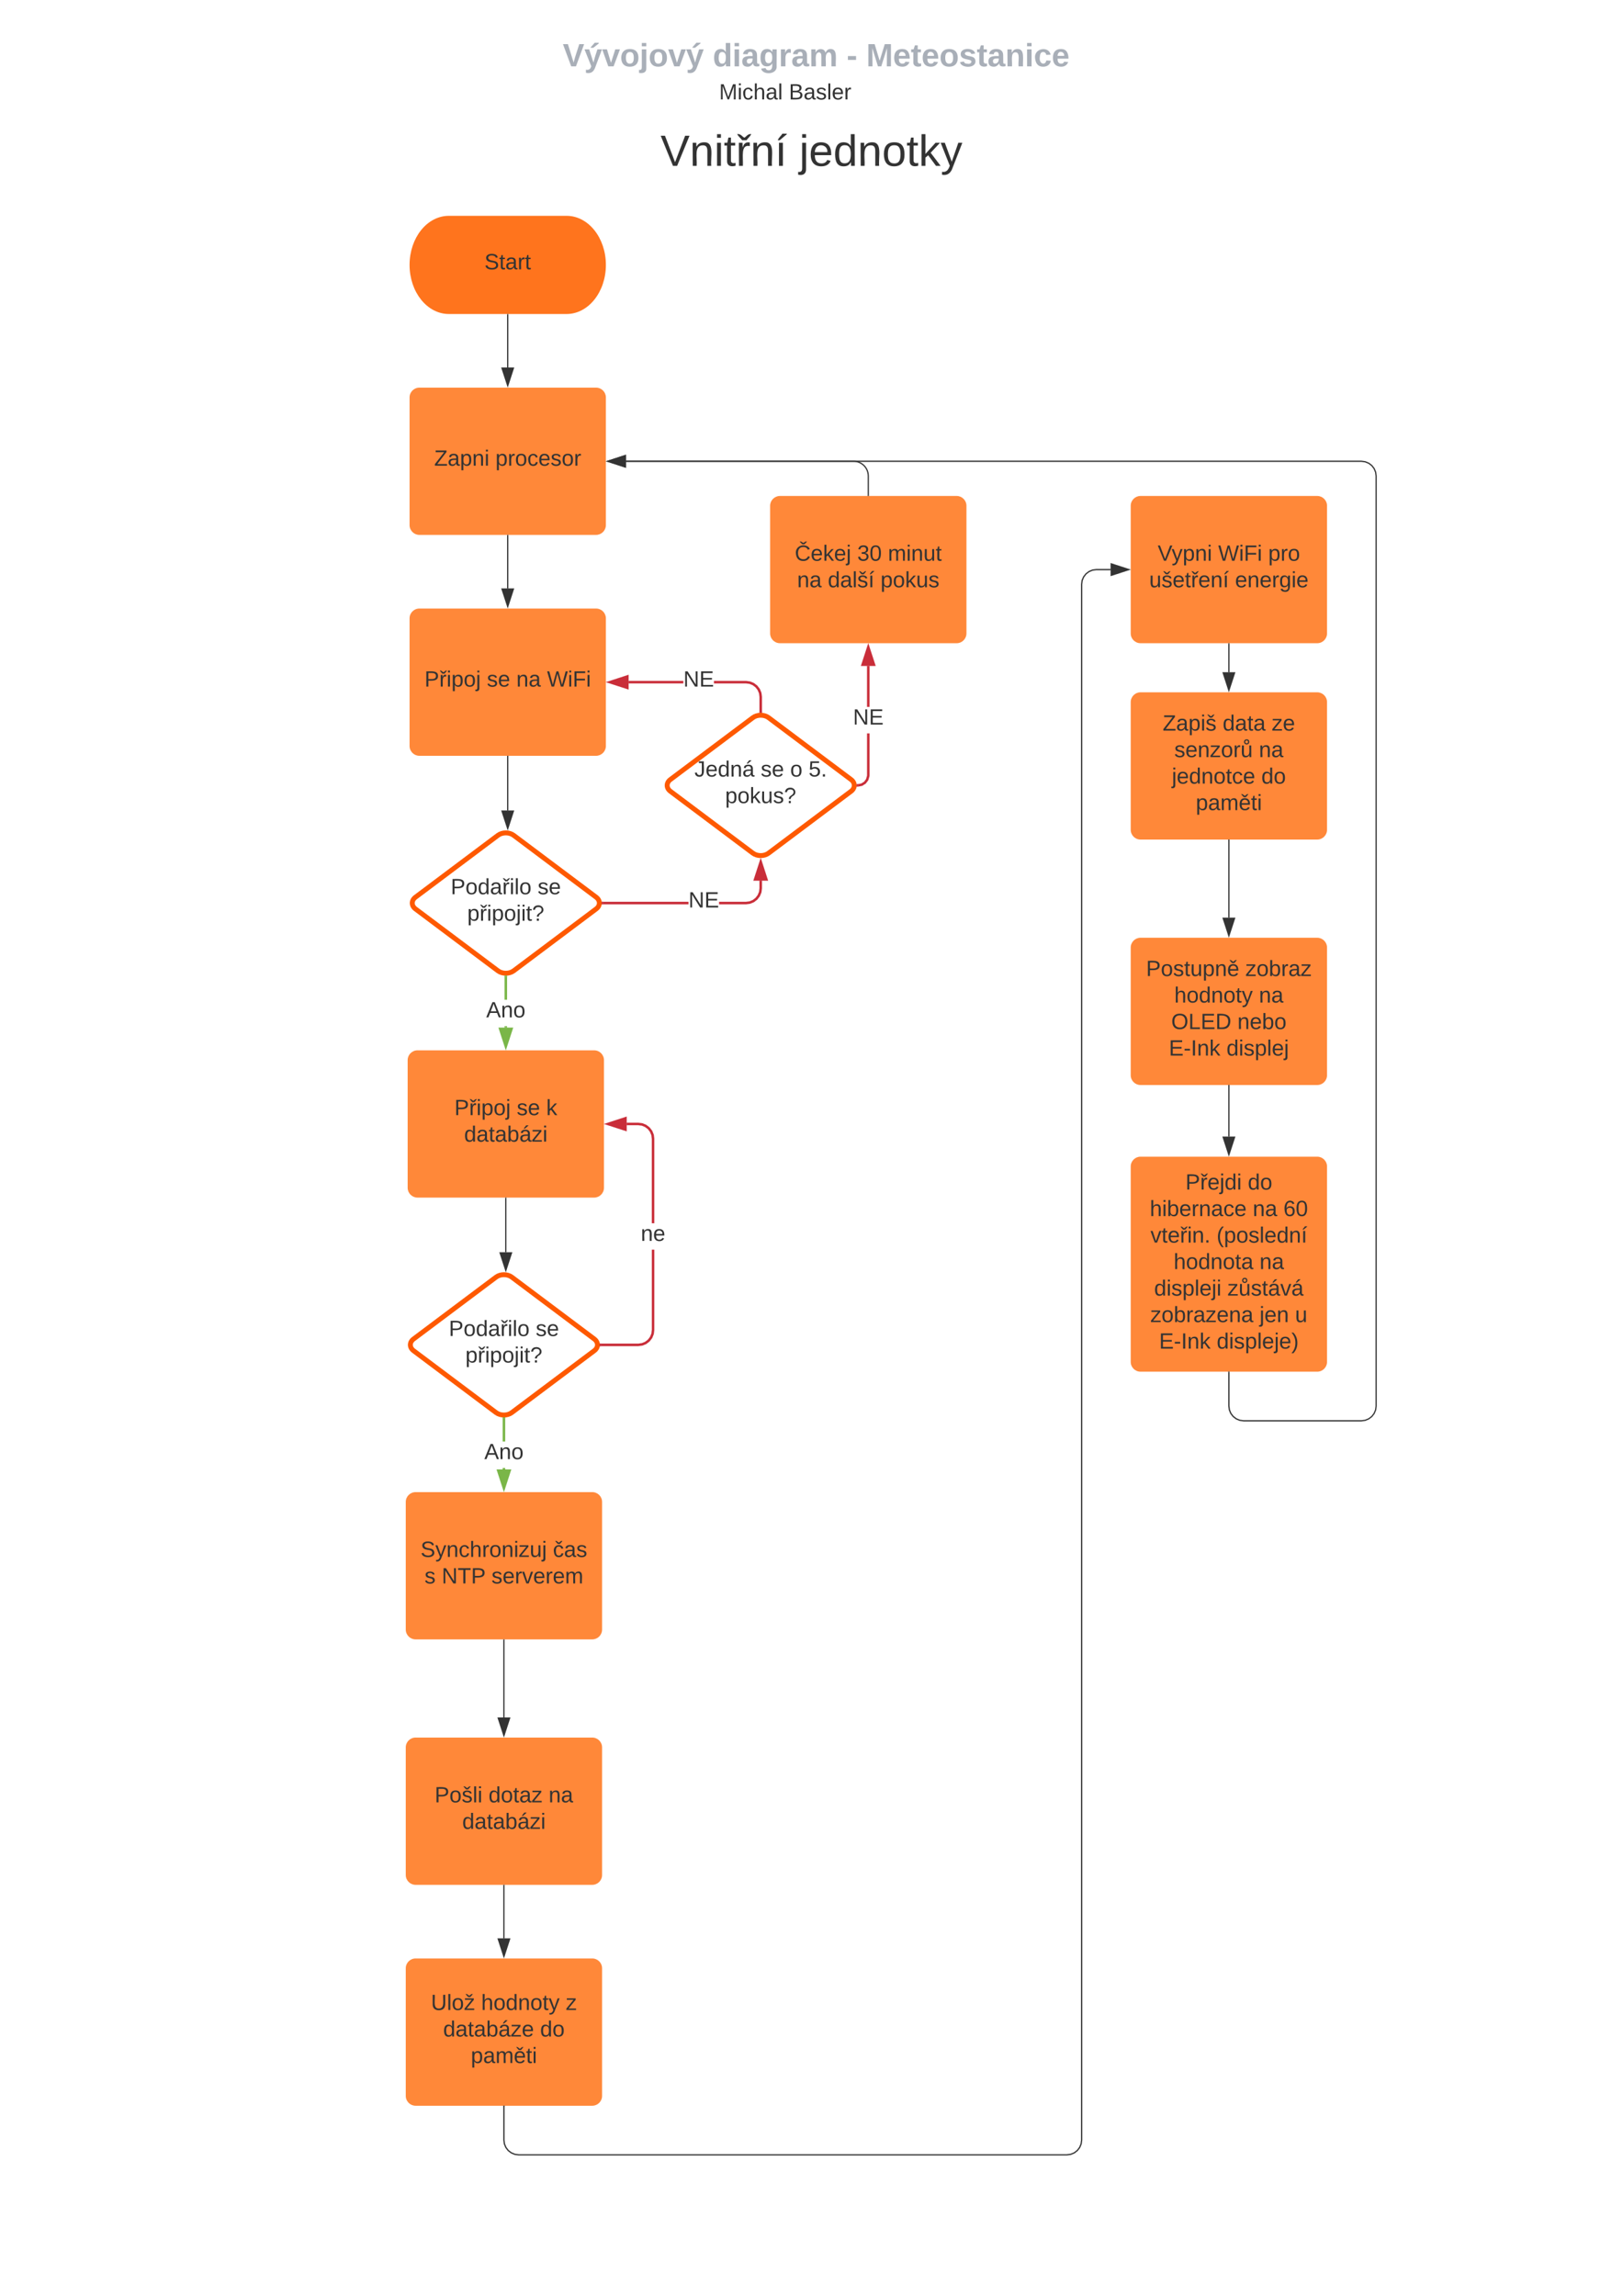 <svg xmlns="http://www.w3.org/2000/svg" xmlns:xlink="http://www.w3.org/1999/xlink" xmlns:lucid="lucid" width="1322.76" height="1871.08"><g transform="translate(0 0)" lucid:page-tab-id="0_0"><path d="M0 0h1322.76v1871.08H0z" fill="#fff"/><path d="M221.88 28c0-4.42 3.58-8 8-8h863c4.43 0 8 3.58 8 8v38.87c0 4.42-3.57 8-8 8h-863c-4.42 0-8-3.58-8-8z" stroke="#000" stroke-opacity="0" stroke-width="2" fill="#fff" fill-opacity="0"/><use xlink:href="#a" transform="matrix(1,0,0,1,225.876,24) translate(232.81 30.084)"/><use xlink:href="#b" transform="matrix(1,0,0,1,225.876,24) translate(355.035 30.084)"/><use xlink:href="#c" transform="matrix(1,0,0,1,225.876,24) translate(464.148 30.084)"/><use xlink:href="#d" transform="matrix(1,0,0,1,225.876,24) translate(480.1 30.084)"/><path d="M521.38 88c0-4.42 3.58-8 8-8h264c4.42 0 8 3.58 8 8v79.87c0 4.4-3.58 8-8 8h-264c-4.42 0-8-3.6-8-8z" stroke="#000" stroke-opacity="0" fill="#fff" fill-opacity="0"/><use xlink:href="#e" transform="matrix(1,0,0,1,526.382,85) translate(11.915 50.156)"/><use xlink:href="#f" transform="matrix(1,0,0,1,526.382,85) translate(125.012 50.156)"/><path d="M461.8 175.87c17.66 0 32 17.9 32 40s-14.34 40-32 40h-96c-17.7 0-32-17.9-32-40s14.3-40 32-40z" stroke="#000" stroke-opacity="0" fill="#ff741d"/><use xlink:href="#g" transform="matrix(1,0,0,1,338.786,180.867) translate(56.025 38.6)"/><path d="M405.84 680.67c3.54-2.65 9.27-2.65 12.8 0l67.2 50.4c3.54 2.65 3.54 6.95 0 9.6l-67.2 50.4c-3.53 2.65-9.26 2.65-12.8 0l-67.2-50.4c-3.53-2.65-3.53-6.95 0-9.6z" stroke="#fe5900" stroke-width="4" fill="#fff"/><use xlink:href="#h" transform="matrix(1,0,0,1,337.245,680.867) translate(30.075 47.8)"/><use xlink:href="#i" transform="matrix(1,0,0,1,337.245,680.867) translate(100.925 47.8)"/><use xlink:href="#j" transform="matrix(1,0,0,1,337.245,680.867) translate(43.6 69.4)"/><path d="M333.8 323.87c0-4.42 3.57-8 8-8h144c4.4 0 8 3.58 8 8v104c0 4.4-3.6 8-8 8h-144c-4.43 0-8-3.6-8-8z" stroke="#000" stroke-opacity="0" stroke-width="2" fill="#ff8839"/><use xlink:href="#k" transform="matrix(1,0,0,1,345.786,327.867) translate(8.1 51.6)"/><use xlink:href="#l" transform="matrix(1,0,0,1,345.786,327.867) translate(58 51.6)"/><path d="M413.8 256.37v43.1" stroke="#333" fill="none"/><path d="M414.3 256.38h-1v-.5h1z" stroke="#333" stroke-width=".05" fill="#333"/><path d="M413.8 314.25l-4.65-14.27h9.27z" stroke="#333" fill="#333"/><path d="M333.8 503.87c0-4.42 3.57-8 8-8h144c4.4 0 8 3.58 8 8v104c0 4.4-3.6 8-8 8h-144c-4.43 0-8-3.6-8-8z" stroke="#000" stroke-opacity="0" stroke-width="2" fill="#ff8839"/><use xlink:href="#m" transform="matrix(1,0,0,1,345.786,507.867) translate(0.175 51.6)"/><use xlink:href="#n" transform="matrix(1,0,0,1,345.786,507.867) translate(51.025 51.6)"/><use xlink:href="#o" transform="matrix(1,0,0,1,345.786,507.867) translate(75.025 51.6)"/><use xlink:href="#p" transform="matrix(1,0,0,1,345.786,507.867) translate(100.025 51.6)"/><path d="M413.8 436.37v43.1" stroke="#333" fill="none"/><path d="M414.3 436.38h-1v-.5h1z" stroke="#333" stroke-width=".05" fill="#333"/><path d="M413.8 494.25l-4.65-14.27h9.27z" stroke="#333" fill="#333"/><path d="M413.8 616.37v44.04" stroke="#333" fill="none"/><path d="M414.3 616.38h-1v-.5h1z" stroke="#333" stroke-width=".05" fill="#333"/><path d="M413.8 675.18l-4.65-14.27h9.27z" stroke="#333" fill="#333"/><path d="M561.1 736.87h-69.7v-2h69.7zm59.9-12.94l-.43 3.3-1.3 3.13-2.07 2.7-2.7 2.08-3.13 1.3-3.3.43h-22v-2h21.86l2.92-.4 2.64-1.08 2.27-1.76 1.76-2.3 1.1-2.62.37-2.92v-6.2h2z" stroke="#c92d39" stroke-width=".05" fill="#c92d39"/><path d="M491.4 736.87h-1.06l.1-2h.97z" fill="#c92d39"/><path d="M491.44 736.9h-1.12l.1-2.06h1.02zm-1-2l-.07 1.94h1.02v-1.95z" stroke="#c92d39" stroke-width=".05" fill="#c92d39"/><path d="M624.64 716.6h-9.28L620 702.3z" fill="#c92d39"/><path d="M626 717.6h-12l6-18.5zm-9.26-2h6.52L620 705.55z" stroke="#c92d39" stroke-width=".05" fill="#c92d39"/><use xlink:href="#q" transform="matrix(1,0,0,1,561.109,725.067) translate(0.005 14.4)"/><path d="M611.37 555.3l3.13 1.3 2.7 2.07 2.07 2.7 1.3 3.12.43 3.3v12.1h-2v-11.97l-.38-2.92-1.1-2.62-1.75-2.3-2.28-1.74-2.65-1.1-2.92-.37H581.9v-2h26.17zm-99.08 1.57v-2h44.64v2z" stroke="#c92d39" stroke-width=".05" fill="#c92d39"/><path d="M621 580.92l-2-.02v-1h2z" fill="#c92d39"/><path d="M621.02 580.95l-2.04-.02v-1.07H621zm-2-1.04v.98l1.96.02v-1z" stroke="#c92d39" stroke-width=".05" fill="#c92d39"/><path d="M511.3 560.5L497 555.87l14.27-4.64z" fill="#c92d39"/><path d="M512.3 561.88l-18.5-6 18.5-6.03zm-12.04-6l10.03 3.25v-6.52z" stroke="#c92d39" stroke-width=".05" fill="#c92d39"/><use xlink:href="#r" transform="matrix(1,0,0,1,556.942,545.067) translate(0.005 14.4)"/><path d="M332.24 863.87c0-4.42 3.6-8 8-8h144c4.42 0 8 3.58 8 8v104c0 4.4-3.58 8-8 8h-144c-4.4 0-8-3.6-8-8z" stroke="#000" stroke-opacity="0" stroke-width="2" fill="#ff8839"/><use xlink:href="#m" transform="matrix(1,0,0,1,344.245,867.867) translate(26.075 40.8)"/><use xlink:href="#n" transform="matrix(1,0,0,1,344.245,867.867) translate(76.925 40.8)"/><use xlink:href="#s" transform="matrix(1,0,0,1,344.245,867.867) translate(100.925 40.8)"/><use xlink:href="#t" transform="matrix(1,0,0,1,344.245,867.867) translate(34.025 62.4)"/><path d="M413.24 837.36h-2v-1.15h2zm0-22.75h-2v-18.65h2z" stroke="#7ab648" stroke-width=".05" fill="#7ab648"/><path d="M413.24 794.96v1.02h-2v-1.04z" fill="#7ab648"/><path d="M413.27 794.94V796h-2.05v-1.08zm-2 1h1.95V795l-1.95-.03z" stroke="#7ab648" stroke-width=".05" fill="#7ab648"/><path d="M412.24 852.63l-4.63-14.27h9.28z" fill="#7ab648"/><path d="M412.24 855.87l-6-18.5h12.02zm-3.25-16.5l3.24 10.02 3.26-10.04z" stroke="#7ab648" stroke-width=".05" fill="#7ab648"/><use xlink:href="#u" transform="matrix(1,0,0,1,396.245,814.61) translate(0.005 14.4)"/><path d="M404.3 1040.67c3.54-2.65 9.27-2.65 12.8 0l67.2 50.4c3.54 2.65 3.54 6.95 0 9.6l-67.2 50.4c-3.53 2.65-9.26 2.65-12.8 0l-67.2-50.4c-3.53-2.65-3.53-6.95 0-9.6z" stroke="#fe5900" stroke-width="4" fill="#fff"/><use xlink:href="#h" transform="matrix(1,0,0,1,335.703,1040.867) translate(30.075 47.8)"/><use xlink:href="#i" transform="matrix(1,0,0,1,335.703,1040.867) translate(100.925 47.8)"/><use xlink:href="#j" transform="matrix(1,0,0,1,335.703,1040.867) translate(43.6 69.4)"/><path d="M411.7 1197.36h-2v-1.15h2zm0-22.75h-2v-18.65h2z" stroke="#7ab648" stroke-width=".05" fill="#7ab648"/><path d="M411.7 1154.96v1.02h-2v-1.04z" fill="#7ab648"/><path d="M411.73 1154.94v1.06h-2.05v-1.08zm-2 1h1.95v-.95l-1.95-.03z" stroke="#7ab648" stroke-width=".05" fill="#7ab648"/><path d="M410.7 1212.63l-4.63-14.27h9.27z" fill="#7ab648"/><path d="M410.7 1215.87l-6-18.5h12zm-3.26-16.5l3.26 10.02 3.26-10.04z" stroke="#7ab648" stroke-width=".05" fill="#7ab648"/><use xlink:href="#u" transform="matrix(1,0,0,1,394.703,1174.61) translate(0.005 14.4)"/><path d="M412.24 976.37v44.04" stroke="#333" fill="none"/><path d="M412.74 976.38h-1v-.5h1z" stroke="#333" stroke-width=".05" fill="#333"/><path d="M412.24 1035.18l-4.63-14.27h9.28z" stroke="#333" fill="#333"/><path d="M533.24 1083.93l-.43 3.3-1.28 3.13-2.08 2.7-2.7 2.08-3.12 1.3-3.3.43h-30.47v-2h30.33l2.92-.4 2.63-1.08 2.3-1.76 1.74-2.3 1.1-2.62.37-2.92v-65.43h2zm-9.62-168.63l3.12 1.3 2.7 2.07 2.08 2.7 1.3 3.12.42 3.3v68.97h-2v-68.84l-.38-2.92-1.1-2.62-1.74-2.3-2.3-1.74-2.62-1.1-2.92-.37h-9.43v-2h9.56z" stroke="#c92d39" stroke-width=".05" fill="#c92d39"/><path d="M489.87 1096.87h-1.07l.1-2h.97z" fill="#c92d39"/><path d="M489.9 1096.9h-1.12l.08-2.06h1.04zm-1-2l-.07 1.94h1.02v-1.95z" stroke="#c92d39" stroke-width=".05" fill="#c92d39"/><path d="M509.75 920.5l-14.27-4.63 14.27-4.64z" fill="#c92d39"/><path d="M510.75 921.88l-18.5-6 18.5-6.03zm-12.03-6l10.03 3.25v-6.52z" stroke="#c92d39" stroke-width=".05" fill="#c92d39"/><use xlink:href="#v" transform="matrix(1,0,0,1,522.245,996.766) translate(0.005 14.4)"/><path d="M330.7 1223.87c0-4.42 3.58-8 8-8h144c4.42 0 8 3.58 8 8v104c0 4.4-3.58 8-8 8h-144c-4.42 0-8-3.6-8-8z" stroke="#000" stroke-opacity="0" stroke-width="2" fill="#ff8839"/><use xlink:href="#w" transform="matrix(1,0,0,1,342.703,1227.867) translate(0.075 40.8)"/><use xlink:href="#x" transform="matrix(1,0,0,1,342.703,1227.867) translate(107.925 40.8)"/><use xlink:href="#y" transform="matrix(1,0,0,1,342.703,1227.867) translate(3.3 62.4)"/><use xlink:href="#z" transform="matrix(1,0,0,1,342.703,1227.867) translate(17.3 62.4)"/><use xlink:href="#A" transform="matrix(1,0,0,1,342.703,1227.867) translate(57.85 62.4)"/><path d="M330.7 1423.87c0-4.42 3.58-8 8-8h144c4.42 0 8 3.58 8 8v104c0 4.4-3.58 8-8 8h-144c-4.42 0-8-3.6-8-8z" stroke="#000" stroke-opacity="0" stroke-width="2" fill="#ff8839"/><use xlink:href="#B" transform="matrix(1,0,0,1,342.703,1427.867) translate(11.55 40.8)"/><use xlink:href="#C" transform="matrix(1,0,0,1,342.703,1427.867) translate(55.45 40.8)"/><use xlink:href="#D" transform="matrix(1,0,0,1,342.703,1427.867) translate(104.45 40.8)"/><use xlink:href="#t" transform="matrix(1,0,0,1,342.703,1427.867) translate(34.025 62.4)"/><path d="M410.7 1336.37v63.1" stroke="#333" fill="none"/><path d="M411.2 1336.38h-1v-.5h1z" stroke="#333" stroke-width=".05" fill="#333"/><path d="M410.7 1414.25l-4.63-14.27h9.27z" stroke="#333" fill="#333"/><path d="M330.7 1603.87c0-4.42 3.58-8 8-8h144c4.42 0 8 3.58 8 8v104c0 4.4-3.58 8-8 8h-144c-4.42 0-8-3.6-8-8z" stroke="#000" stroke-opacity="0" stroke-width="2" fill="#ff8839"/><use xlink:href="#E" transform="matrix(1,0,0,1,342.703,1607.867) translate(8.55 30)"/><use xlink:href="#F" transform="matrix(1,0,0,1,342.703,1607.867) translate(49.45 30)"/><use xlink:href="#G" transform="matrix(1,0,0,1,342.703,1607.867) translate(118.45 30)"/><use xlink:href="#H" transform="matrix(1,0,0,1,342.703,1607.867) translate(18.5 51.6)"/><use xlink:href="#I" transform="matrix(1,0,0,1,342.703,1607.867) translate(97.5 51.6)"/><use xlink:href="#J" transform="matrix(1,0,0,1,342.703,1607.867) translate(41.05 73.2)"/><path d="M410.7 1536.37v43.1" stroke="#333" fill="none"/><path d="M411.2 1536.38h-1v-.5h1z" stroke="#333" stroke-width=".05" fill="#333"/><path d="M410.7 1594.25l-4.63-14.27h9.27z" stroke="#333" fill="#333"/><path d="M921.54 412.13c0-4.4 3.58-8 8-8h144c4.42 0 8 3.6 8 8v104c0 4.42-3.58 8-8 8h-144c-4.42 0-8-3.58-8-8z" stroke="#000" stroke-opacity="0" stroke-width="2" fill="#ff8839"/><use xlink:href="#K" transform="matrix(1,0,0,1,933.542,416.133) translate(9.975 40.8)"/><use xlink:href="#L" transform="matrix(1,0,0,1,933.542,416.133) translate(59.275 40.8)"/><use xlink:href="#M" transform="matrix(1,0,0,1,933.542,416.133) translate(100.075 40.8)"/><use xlink:href="#N" transform="matrix(1,0,0,1,933.542,416.133) translate(3.075 62.4)"/><use xlink:href="#O" transform="matrix(1,0,0,1,933.542,416.133) translate(73.025 62.4)"/><path d="M905.16 464.63h-11.6l-3 .4-2.76 1.14-2.4 1.83-1.82 2.4-1.14 2.75-.4 3.02V1743.9l-.42 3.2-1.24 3-2 2.6-2.6 2-3 1.25-3.2.42h-446.9l-3.22-.42-3-1.25-2.6-2-2-2.6-1.24-3-.42-3.2v-27.53h1v27.46l.4 3.02 1.14 2.76 1.83 2.4 2.4 1.83 2.75 1.14 3.02.4H869.5l3.03-.4 2.75-1.14 2.4-1.83 1.82-2.4 1.15-2.75.4-3.02V476.1l.4-3.2 1.26-3 2-2.6 2.6-2 3-1.25 3.2-.42h11.66z" stroke="#333" stroke-width=".05" fill="#333"/><path d="M411.2 1716.38h-1v-.5h1z" fill="#333"/><path d="M411.23 1716.4h-1.05v-.56h1.05zm-1-.5v.45h.95v-.46z" stroke="#333" stroke-width=".05" fill="#333"/><path d="M919.92 464.13l-14.26 4.64v-9.27z" fill="#333"/><path d="M921.54 464.13l-16.38 5.33V458.8zm-15.38 3.95l12.15-3.95-12.14-3.94z" stroke="#333" stroke-width=".05" fill="#333"/><path d="M921.54 772.13c0-4.4 3.58-8 8-8h144c4.42 0 8 3.6 8 8v104c0 4.42-3.58 8-8 8h-144c-4.42 0-8-3.58-8-8z" stroke="#000" stroke-opacity="0" stroke-width="2" fill="#ff8839"/><use xlink:href="#P" transform="matrix(1,0,0,1,933.542,776.133) translate(0.525 19.2)"/><use xlink:href="#Q" transform="matrix(1,0,0,1,933.542,776.133) translate(81.525 19.2)"/><use xlink:href="#R" transform="matrix(1,0,0,1,933.542,776.133) translate(23.5 40.8)"/><use xlink:href="#S" transform="matrix(1,0,0,1,933.542,776.133) translate(92.5 40.8)"/><use xlink:href="#T" transform="matrix(1,0,0,1,933.542,776.133) translate(21.025 62.4)"/><use xlink:href="#U" transform="matrix(1,0,0,1,933.542,776.133) translate(74.975 62.4)"/><use xlink:href="#V" transform="matrix(1,0,0,1,933.542,776.133) translate(19.1 84)"/><use xlink:href="#W" transform="matrix(1,0,0,1,933.542,776.133) translate(66.05 84)"/><path d="M921.54 950.53c0-4.4 3.58-8 8-8h144c4.42 0 8 3.6 8 8v159.2c0 4.42-3.58 8-8 8h-144c-4.42 0-8-3.58-8-8z" stroke="#000" stroke-opacity="0" stroke-width="2" fill="#ff8839"/><g><use xlink:href="#X" transform="matrix(1,0,0,1,933.542,954.533) translate(32.575 14.8)"/><use xlink:href="#Y" transform="matrix(1,0,0,1,933.542,954.533) translate(83.425 14.8)"/><use xlink:href="#Z" transform="matrix(1,0,0,1,933.542,954.533) translate(3.55 36.4)"/><use xlink:href="#aa" transform="matrix(1,0,0,1,933.542,954.533) translate(87.45 36.4)"/><use xlink:href="#ab" transform="matrix(1,0,0,1,933.542,954.533) translate(112.45 36.4)"/><use xlink:href="#ac" transform="matrix(1,0,0,1,933.542,954.533) translate(4.1 58)"/><use xlink:href="#ad" transform="matrix(1,0,0,1,933.542,954.533) translate(58 58)"/><use xlink:href="#ae" transform="matrix(1,0,0,1,933.542,954.533) translate(23 79.6)"/><use xlink:href="#S" transform="matrix(1,0,0,1,933.542,954.533) translate(93 79.6)"/><use xlink:href="#af" transform="matrix(1,0,0,1,933.542,954.533) translate(7.1 101.2)"/><use xlink:href="#ag" transform="matrix(1,0,0,1,933.542,954.533) translate(66.9 101.2)"/><use xlink:href="#ah" transform="matrix(1,0,0,1,933.542,954.533) translate(4.05 122.8)"/><use xlink:href="#ai" transform="matrix(1,0,0,1,933.542,954.533) translate(93 122.8)"/><use xlink:href="#aj" transform="matrix(1,0,0,1,933.542,954.533) translate(121.95 122.8)"/><use xlink:href="#V" transform="matrix(1,0,0,1,933.542,954.533) translate(11.125 144.4)"/><use xlink:href="#ak" transform="matrix(1,0,0,1,933.542,954.533) translate(58.075 144.4)"/></g><path d="M1001.54 884.63v41.52" stroke="#333" fill="none"/><path d="M1002.04 884.65h-1v-.52h1z" stroke="#333" stroke-width=".05" fill="#333"/><path d="M1001.54 940.92l-4.63-14.27h9.28z" stroke="#333" fill="#333"/><path d="M1112.8 375.8l2.98 1.23 2.6 2 2 2.6 1.24 3 .42 3.2v757.94l-.42 3.2-1.24 3-2 2.6-2.6 2-3 1.24-3.2.43h-96.07l-3.2-.42-3-1.23-2.6-2-2-2.6-1.24-3-.42-3.2v-27.54h1v27.47l.4 3.02 1.14 2.75 1.83 2.4 2.4 1.83 2.76 1.14 3 .4h95.95l3.03-.4 2.75-1.14 2.4-1.84 1.82-2.4 1.15-2.74.4-3.02V387.9l-.4-3.02-1.15-2.75-1.83-2.4-2.4-1.83-2.75-1.14-3-.4H510.16v-1h599.4z" stroke="#333" stroke-width=".05" fill="#333"/><path d="M1002.04 1118.25h-1v-.52h1z" fill="#333"/><path d="M1002.07 1118.27h-1.05v-.56h1.05zm-1-.5v.45h.95v-.46z" stroke="#333" stroke-width=".05" fill="#333"/><path d="M509.67 380.5l-14.27-4.63 14.27-4.64z" fill="#333"/><path d="M510.17 381.2l-16.38-5.33 16.37-5.33zm-13.15-5.33l12.15 3.94v-7.88z" stroke="#333" stroke-width=".05" fill="#333"/><path d="M921.54 572.13c0-4.4 3.58-8 8-8h144c4.42 0 8 3.6 8 8v104c0 4.42-3.58 8-8 8h-144c-4.42 0-8-3.58-8-8z" stroke="#000" stroke-opacity="0" stroke-width="2" fill="#ff8839"/><g><use xlink:href="#al" transform="matrix(1,0,0,1,933.542,576.133) translate(14.05 19.2)"/><use xlink:href="#am" transform="matrix(1,0,0,1,933.542,576.133) translate(62.95 19.2)"/><use xlink:href="#an" transform="matrix(1,0,0,1,933.542,576.133) translate(102.95 19.2)"/><use xlink:href="#ao" transform="matrix(1,0,0,1,933.542,576.133) translate(23.525 40.8)"/><use xlink:href="#D" transform="matrix(1,0,0,1,933.542,576.133) translate(92.475 40.8)"/><use xlink:href="#ap" transform="matrix(1,0,0,1,933.542,576.133) translate(21.525 62.4)"/><use xlink:href="#I" transform="matrix(1,0,0,1,933.542,576.133) translate(94.475 62.4)"/><use xlink:href="#J" transform="matrix(1,0,0,1,933.542,576.133) translate(41.05 84)"/></g><path d="M1001.54 524.63v23.12" stroke="#333" fill="none"/><path d="M1002.04 524.65h-1v-.52h1z" stroke="#333" stroke-width=".05" fill="#333"/><path d="M1001.54 562.52l-4.63-14.27h9.28z" stroke="#333" fill="#333"/><path d="M1001.54 684.63v63.12" stroke="#333" fill="none"/><path d="M1002.04 684.65h-1v-.52h1z" stroke="#333" stroke-width=".05" fill="#333"/><path d="M1001.54 762.52l-4.63-14.27h9.28z" stroke="#333" fill="#333"/><path d="M519.93 55.44c0-4.42 3.58-8 8-8h224c4.42 0 8 3.58 8 8v44c0 4.42-3.58 8-8 8h-224c-4.42 0-8-3.58-8-8z" stroke="#000" stroke-opacity="0" fill="#fff" fill-opacity="0"/><g><use xlink:href="#aq" transform="matrix(1,0,0,1,524.932,52.437) translate(61.125 28.6)"/><use xlink:href="#ar" transform="matrix(1,0,0,1,524.932,52.437) translate(117.975 28.6)"/></g><path d="M613.6 584.8c3.53-2.65 9.27-2.65 12.8 0l67.2 50.4c3.53 2.65 3.53 6.95 0 9.6l-67.2 50.4c-3.53 2.65-9.27 2.65-12.8 0l-67.2-50.4c-3.53-2.65-3.53-6.95 0-9.6z" stroke="#fe5900" stroke-width="4" fill="#fff"/><g><use xlink:href="#as" transform="matrix(1,0,0,1,545,585) translate(21 47.8)"/><use xlink:href="#at" transform="matrix(1,0,0,1,545,585) translate(75 47.8)"/><use xlink:href="#au" transform="matrix(1,0,0,1,545,585) translate(99 47.8)"/><use xlink:href="#av" transform="matrix(1,0,0,1,545,585) translate(114 47.8)"/><use xlink:href="#aw" transform="matrix(1,0,0,1,545,585) translate(46 69.4)"/></g><path d="M627.66 412.13c0-4.4 3.6-8 8-8h144c4.42 0 8 3.6 8 8v104c0 4.42-3.58 8-8 8h-144c-4.4 0-8-3.58-8-8z" stroke="#000" stroke-opacity="0" stroke-width="2" fill="#ff8839"/><g><use xlink:href="#ax" transform="matrix(1,0,0,1,639.664,416.133) translate(8.1 40.8)"/><use xlink:href="#ay" transform="matrix(1,0,0,1,639.664,416.133) translate(59 40.8)"/><use xlink:href="#az" transform="matrix(1,0,0,1,639.664,416.133) translate(84 40.8)"/><use xlink:href="#aa" transform="matrix(1,0,0,1,639.664,416.133) translate(10.025 62.4)"/><use xlink:href="#aA" transform="matrix(1,0,0,1,639.664,416.133) translate(35.025 62.4)"/><use xlink:href="#aB" transform="matrix(1,0,0,1,639.664,416.133) translate(77.975 62.4)"/></g><path d="M708.66 631.5l-.05 1-.96 3.3-2.08 2.73-2.92 1.82-3.3.63-.38-1.96 2.94-.56 2.3-1.43 1.63-2.14.8-2.74.03-.7v-33.83h2zm0-55.47h-2v-33.4h2z" stroke="#c92d39" stroke-width=".05" fill="#c92d39"/><path d="M699.17 641h-1.07l.08-2h1z" fill="#c92d39"/><path d="M699.2 641.02h-1.13l.1-2.04h1.02zm-1-2l-.07 1.96h1V639z" stroke="#c92d39" stroke-width=".05" fill="#c92d39"/><path d="M712.3 541.64h-9.27l4.63-14.27z" fill="#c92d39"/><path d="M713.68 542.64h-12.03l6-18.5zm-9.28-2h6.52l-3.26-10.03z" stroke="#c92d39" stroke-width=".05" fill="#c92d39"/><g><use xlink:href="#r" transform="matrix(1,0,0,1,695.189,576.027) translate(0.005 14.4)"/></g><path d="M707.66 403.63v-15.76c0-6.63-5.37-12-12-12h-185.5" stroke="#333" fill="none"/><path d="M708.16 404.13h-1v-.5h1z" stroke="#333" stroke-width=".05" fill="#333"/><path d="M495.4 375.87l14.27-4.64v9.27z" stroke="#333" fill="#333"/><defs><path fill="#a9afb8" d="M147 0H94L2-248h55l64 206c17-72 42-137 63-206h54" id="aC"/><path fill="#a9afb8" d="M123 10C108 53 80 86 19 72V37c35 8 53-11 59-39L3-190h52l48 148c12-52 28-100 44-148h51zM72-208v-5l45-51h45v8l-60 48H72" id="aD"/><path fill="#a9afb8" d="M128 0H69L1-190h53L99-40l48-150h52" id="aE"/><path fill="#a9afb8" d="M110-194c64 0 96 36 96 99 0 64-35 99-97 99-61 0-95-36-95-99 0-62 34-99 96-99zm-1 164c35 0 45-28 45-65 0-40-10-65-43-65-34 0-45 26-45 65 0 36 10 65 43 65" id="aF"/><path fill="#a9afb8" d="M25-224v-37h50v37H25zM75 22c2 45-34 59-81 51V38c22 5 31-5 31-27v-201h50V22" id="aG"/><g id="a"><use transform="matrix(0.073,0,0,0.073,0,0)" xlink:href="#aC"/><use transform="matrix(0.073,0,0,0.073,17.481,0)" xlink:href="#aD"/><use transform="matrix(0.073,0,0,0.073,32.049,0)" xlink:href="#aE"/><use transform="matrix(0.073,0,0,0.073,46.617,0)" xlink:href="#aF"/><use transform="matrix(0.073,0,0,0.073,62.569,0)" xlink:href="#aG"/><use transform="matrix(0.073,0,0,0.073,69.853,0)" xlink:href="#aF"/><use transform="matrix(0.073,0,0,0.073,85.805,0)" xlink:href="#aE"/><use transform="matrix(0.073,0,0,0.073,100.373,0)" xlink:href="#aD"/></g><path fill="#a9afb8" d="M88-194c31-1 46 15 58 34l-1-101h50l1 261h-48c-2-10 0-23-3-31C134-8 116 4 84 4 32 4 16-41 15-95c0-56 19-97 73-99zm17 164c33 0 40-30 41-66 1-37-9-64-41-64s-38 30-39 65c0 43 13 65 39 65" id="aH"/><path fill="#a9afb8" d="M25-224v-37h50v37H25zM25 0v-190h50V0H25" id="aI"/><path fill="#a9afb8" d="M133-34C117-15 103 5 69 4 32 3 11-16 11-54c-1-60 55-63 116-61 1-26-3-47-28-47-18 1-26 9-28 27l-52-2c7-38 36-58 82-57s74 22 75 68l1 82c-1 14 12 18 25 15v27c-30 8-71 5-69-32zm-48 3c29 0 43-24 42-57-32 0-66-3-65 30 0 17 8 27 23 27" id="aJ"/><path fill="#a9afb8" d="M195-6C206 82 75 100 31 46c-4-6-6-13-8-21l49-6c3 16 16 24 34 25 40 0 42-37 40-79-11 22-30 35-61 35-53 0-70-43-70-97 0-56 18-96 73-97 30 0 46 14 59 34l2-30h47zm-90-29c32 0 41-27 41-63 0-35-9-62-40-62-32 0-39 29-40 63 0 36 9 62 39 62" id="aK"/><path fill="#a9afb8" d="M135-150c-39-12-60 13-60 57V0H25l-1-190h47c2 13-1 29 3 40 6-28 27-53 61-41v41" id="aL"/><path fill="#a9afb8" d="M220-157c-53 9-28 100-34 157h-49v-107c1-27-5-49-29-50C55-147 81-57 75 0H25l-1-190h47c2 12-1 28 3 38 10-53 101-56 108 0 13-22 24-43 59-42 82 1 51 116 57 194h-49v-107c-1-25-5-48-29-50" id="aM"/><g id="b"><use transform="matrix(0.073,0,0,0.073,0,0)" xlink:href="#aH"/><use transform="matrix(0.073,0,0,0.073,15.952,0)" xlink:href="#aI"/><use transform="matrix(0.073,0,0,0.073,23.236,0)" xlink:href="#aJ"/><use transform="matrix(0.073,0,0,0.073,37.804,0)" xlink:href="#aK"/><use transform="matrix(0.073,0,0,0.073,53.756,0)" xlink:href="#aL"/><use transform="matrix(0.073,0,0,0.073,63.953,0)" xlink:href="#aJ"/><use transform="matrix(0.073,0,0,0.073,78.521,0)" xlink:href="#aM"/></g><path fill="#a9afb8" d="M14-72v-43h91v43H14" id="aN"/><use transform="matrix(0.073,0,0,0.073,0,0)" xlink:href="#aN" id="c"/><path fill="#a9afb8" d="M230 0l2-204L168 0h-37L68-204 70 0H24v-248h70l56 185 57-185h69V0h-46" id="aO"/><path fill="#a9afb8" d="M185-48c-13 30-37 53-82 52C43 2 14-33 14-96s30-98 90-98c62 0 83 45 84 108H66c0 31 8 55 39 56 18 0 30-7 34-22zm-45-69c5-46-57-63-70-21-2 6-4 13-4 21h74" id="aP"/><path fill="#a9afb8" d="M115-3C79 11 28 4 28-45v-112H4v-33h27l15-45h31v45h36v33H77v99c-1 23 16 31 38 25v30" id="aQ"/><path fill="#a9afb8" d="M137-138c1-29-70-34-71-4 15 46 118 7 119 86 1 83-164 76-172 9l43-7c4 19 20 25 44 25 33 8 57-30 24-41C81-84 22-81 20-136c-2-80 154-74 161-7" id="aR"/><path fill="#a9afb8" d="M135-194c87-1 58 113 63 194h-50c-7-57 23-157-34-157-59 0-34 97-39 157H25l-1-190h47c2 12-1 28 3 38 12-26 28-41 61-42" id="aS"/><path fill="#a9afb8" d="M190-63c-7 42-38 67-86 67-59 0-84-38-90-98-12-110 154-137 174-36l-49 2c-2-19-15-32-35-32-30 0-35 28-38 64-6 74 65 87 74 30" id="aT"/><g id="d"><use transform="matrix(0.073,0,0,0.073,0,0)" xlink:href="#aO"/><use transform="matrix(0.073,0,0,0.073,21.779,0)" xlink:href="#aP"/><use transform="matrix(0.073,0,0,0.073,36.347,0)" xlink:href="#aQ"/><use transform="matrix(0.073,0,0,0.073,45.015,0)" xlink:href="#aP"/><use transform="matrix(0.073,0,0,0.073,59.583,0)" xlink:href="#aF"/><use transform="matrix(0.073,0,0,0.073,75.535,0)" xlink:href="#aR"/><use transform="matrix(0.073,0,0,0.073,90.102,0)" xlink:href="#aQ"/><use transform="matrix(0.073,0,0,0.073,98.77,0)" xlink:href="#aJ"/><use transform="matrix(0.073,0,0,0.073,113.338,0)" xlink:href="#aS"/><use transform="matrix(0.073,0,0,0.073,129.29,0)" xlink:href="#aI"/><use transform="matrix(0.073,0,0,0.073,136.574,0)" xlink:href="#aT"/><use transform="matrix(0.073,0,0,0.073,151.142,0)" xlink:href="#aP"/></g><path fill="#333" d="M137 0h-34L2-248h35l83 218 83-218h36" id="aU"/><path fill="#333" d="M117-194c89-4 53 116 60 194h-32v-121c0-31-8-49-39-48C34-167 62-67 57 0H25l-1-190h30c1 10-1 24 2 32 11-22 29-35 61-36" id="aV"/><path fill="#333" d="M24-231v-30h32v30H24zM24 0v-190h32V0H24" id="aW"/><path fill="#333" d="M59-47c-2 24 18 29 38 22v24C64 9 27 4 27-40v-127H5v-23h24l9-43h21v43h35v23H59v120" id="aX"/><path fill="#333" d="M114-163C36-179 61-72 57 0H25l-1-190h30c1 12-1 29 2 39 6-27 23-49 58-41v29zm-27-48H51c-13-18-31-30-41-51 32-2 39 20 59 30 19-10 26-32 57-30-9 21-27 33-39 51" id="aY"/><path fill="#333" d="M34 0v-190h32V0H34zM24-211c8-23 27-35 38-54h36v5l-58 49H24" id="aZ"/><g id="e"><use transform="matrix(0.099,0,0,0.099,0,0)" xlink:href="#aU"/><use transform="matrix(0.099,0,0,0.099,23.852,0)" xlink:href="#aV"/><use transform="matrix(0.099,0,0,0.099,43.728,0)" xlink:href="#aW"/><use transform="matrix(0.099,0,0,0.099,51.58,0)" xlink:href="#aX"/><use transform="matrix(0.099,0,0,0.099,61.518,0)" xlink:href="#aY"/><use transform="matrix(0.099,0,0,0.099,73.344,0)" xlink:href="#aV"/><use transform="matrix(0.099,0,0,0.099,93.221,0)" xlink:href="#aZ"/></g><path fill="#333" d="M24-231v-30h32v30H24zM-9 49c24 4 33-6 33-30v-209h32V24c2 40-23 58-65 49V49" id="ba"/><path fill="#333" d="M100-194c63 0 86 42 84 106H49c0 40 14 67 53 68 26 1 43-12 49-29l28 8c-11 28-37 45-77 45C44 4 14-33 15-96c1-61 26-98 85-98zm52 81c6-60-76-77-97-28-3 7-6 17-6 28h103" id="bb"/><path fill="#333" d="M85-194c31 0 48 13 60 33l-1-100h32l1 261h-30c-2-10 0-23-3-31C134-8 116 4 85 4 32 4 16-35 15-94c0-66 23-100 70-100zm9 24c-40 0-46 34-46 75 0 40 6 74 45 74 42 0 51-32 51-76 0-42-9-74-50-73" id="bc"/><path fill="#333" d="M100-194c62-1 85 37 85 99 1 63-27 99-86 99S16-35 15-95c0-66 28-99 85-99zM99-20c44 1 53-31 53-75 0-43-8-75-51-75s-53 32-53 75 10 74 51 75" id="bd"/><path fill="#333" d="M143 0L79-87 56-68V0H24v-261h32v163l83-92h37l-77 82L181 0h-38" id="be"/><path fill="#333" d="M179-190L93 31C79 59 56 82 12 73V49c39 6 53-20 64-50L1-190h34L92-34l54-156h33" id="bf"/><g id="f"><use transform="matrix(0.099,0,0,0.099,0,0)" xlink:href="#ba"/><use transform="matrix(0.099,0,0,0.099,7.851,0)" xlink:href="#bb"/><use transform="matrix(0.099,0,0,0.099,27.728,0)" xlink:href="#bc"/><use transform="matrix(0.099,0,0,0.099,47.604,0)" xlink:href="#aV"/><use transform="matrix(0.099,0,0,0.099,67.481,0)" xlink:href="#bd"/><use transform="matrix(0.099,0,0,0.099,87.357,0)" xlink:href="#aX"/><use transform="matrix(0.099,0,0,0.099,97.296,0)" xlink:href="#be"/><use transform="matrix(0.099,0,0,0.099,115.185,0)" xlink:href="#bf"/></g><path fill="#333" d="M185-189c-5-48-123-54-124 2 14 75 158 14 163 119 3 78-121 87-175 55-17-10-28-26-33-46l33-7c5 56 141 63 141-1 0-78-155-14-162-118-5-82 145-84 179-34 5 7 8 16 11 25" id="bg"/><path fill="#333" d="M141-36C126-15 110 5 73 4 37 3 15-17 15-53c-1-64 63-63 125-63 3-35-9-54-41-54-24 1-41 7-42 31l-33-3c5-37 33-52 76-52 45 0 72 20 72 64v82c-1 20 7 32 28 27v20c-31 9-61-2-59-35zM48-53c0 20 12 33 32 33 41-3 63-29 60-74-43 2-92-5-92 41" id="bh"/><path fill="#333" d="M114-163C36-179 61-72 57 0H25l-1-190h30c1 12-1 29 2 39 6-27 23-49 58-41v29" id="bi"/><g id="g"><use transform="matrix(0.05,0,0,0.05,0,0)" xlink:href="#bg"/><use transform="matrix(0.05,0,0,0.05,12,0)" xlink:href="#aX"/><use transform="matrix(0.05,0,0,0.05,17,0)" xlink:href="#bh"/><use transform="matrix(0.05,0,0,0.05,27,0)" xlink:href="#bi"/><use transform="matrix(0.05,0,0,0.05,32.95,0)" xlink:href="#aX"/></g><path fill="#333" d="M30-248c87 1 191-15 191 75 0 78-77 80-158 76V0H30v-248zm33 125c57 0 124 11 124-50 0-59-68-47-124-48v98" id="bj"/><path fill="#333" d="M24 0v-261h32V0H24" id="bk"/><g id="h"><use transform="matrix(0.05,0,0,0.05,0,0)" xlink:href="#bj"/><use transform="matrix(0.05,0,0,0.05,12,0)" xlink:href="#bd"/><use transform="matrix(0.05,0,0,0.05,22,0)" xlink:href="#bc"/><use transform="matrix(0.05,0,0,0.05,32,0)" xlink:href="#bh"/><use transform="matrix(0.05,0,0,0.05,42,0)" xlink:href="#aY"/><use transform="matrix(0.05,0,0,0.05,47.95,0)" xlink:href="#aW"/><use transform="matrix(0.05,0,0,0.05,51.9,0)" xlink:href="#bk"/><use transform="matrix(0.05,0,0,0.05,55.85,0)" xlink:href="#bd"/></g><path fill="#333" d="M135-143c-3-34-86-38-87 0 15 53 115 12 119 90S17 21 10-45l28-5c4 36 97 45 98 0-10-56-113-15-118-90-4-57 82-63 122-42 12 7 21 19 24 35" id="bl"/><g id="i"><use transform="matrix(0.05,0,0,0.05,0,0)" xlink:href="#bl"/><use transform="matrix(0.05,0,0,0.05,9,0)" xlink:href="#bb"/></g><path fill="#333" d="M115-194c55 1 70 41 70 98S169 2 115 4C84 4 66-9 55-30l1 105H24l-1-265h31l2 30c10-21 28-34 59-34zm-8 174c40 0 45-34 45-75s-6-73-45-74c-42 0-51 32-51 76 0 43 10 73 51 73" id="bm"/><path fill="#333" d="M103-251c84 0 111 97 45 133-19 10-37 24-39 52H78c0-63 77-55 77-114 0-30-21-42-52-43-32 0-53 17-56 46l-32-2c7-45 34-72 88-72zM77 0v-35h34V0H77" id="bn"/><g id="j"><use transform="matrix(0.05,0,0,0.05,0,0)" xlink:href="#bm"/><use transform="matrix(0.05,0,0,0.05,10,0)" xlink:href="#aY"/><use transform="matrix(0.05,0,0,0.05,15.95,0)" xlink:href="#aW"/><use transform="matrix(0.05,0,0,0.05,19.9,0)" xlink:href="#bm"/><use transform="matrix(0.05,0,0,0.05,29.9,0)" xlink:href="#bd"/><use transform="matrix(0.05,0,0,0.05,39.9,0)" xlink:href="#ba"/><use transform="matrix(0.05,0,0,0.05,43.85,0)" xlink:href="#aW"/><use transform="matrix(0.05,0,0,0.05,47.8,0)" xlink:href="#aX"/><use transform="matrix(0.05,0,0,0.05,52.8,0)" xlink:href="#bn"/></g><path fill="#333" d="M209 0H11v-25l151-195H24v-28h176v25L50-27h159V0" id="bo"/><g id="k"><use transform="matrix(0.05,0,0,0.05,0,0)" xlink:href="#bo"/><use transform="matrix(0.05,0,0,0.05,10.95,0)" xlink:href="#bh"/><use transform="matrix(0.05,0,0,0.05,20.95,0)" xlink:href="#bm"/><use transform="matrix(0.05,0,0,0.05,30.95,0)" xlink:href="#aV"/><use transform="matrix(0.05,0,0,0.05,40.95,0)" xlink:href="#aW"/></g><path fill="#333" d="M96-169c-40 0-48 33-48 73s9 75 48 75c24 0 41-14 43-38l32 2c-6 37-31 61-74 61-59 0-76-41-82-99-10-93 101-131 147-64 4 7 5 14 7 22l-32 3c-4-21-16-35-41-35" id="bp"/><g id="l"><use transform="matrix(0.05,0,0,0.05,0,0)" xlink:href="#bm"/><use transform="matrix(0.05,0,0,0.05,10,0)" xlink:href="#bi"/><use transform="matrix(0.05,0,0,0.05,15.95,0)" xlink:href="#bd"/><use transform="matrix(0.05,0,0,0.05,25.95,0)" xlink:href="#bp"/><use transform="matrix(0.05,0,0,0.05,34.95,0)" xlink:href="#bb"/><use transform="matrix(0.05,0,0,0.05,44.95,0)" xlink:href="#bl"/><use transform="matrix(0.05,0,0,0.05,53.95,0)" xlink:href="#bd"/><use transform="matrix(0.05,0,0,0.05,63.95,0)" xlink:href="#bi"/></g><g id="m"><use transform="matrix(0.05,0,0,0.05,0,0)" xlink:href="#bj"/><use transform="matrix(0.05,0,0,0.05,12,0)" xlink:href="#aY"/><use transform="matrix(0.05,0,0,0.05,17.95,0)" xlink:href="#aW"/><use transform="matrix(0.05,0,0,0.05,21.9,0)" xlink:href="#bm"/><use transform="matrix(0.05,0,0,0.05,31.9,0)" xlink:href="#bd"/><use transform="matrix(0.05,0,0,0.05,41.9,0)" xlink:href="#ba"/></g><g id="n"><use transform="matrix(0.05,0,0,0.05,0,0)" xlink:href="#bl"/><use transform="matrix(0.05,0,0,0.05,9,0)" xlink:href="#bb"/></g><g id="o"><use transform="matrix(0.05,0,0,0.05,0,0)" xlink:href="#aV"/><use transform="matrix(0.05,0,0,0.05,10,0)" xlink:href="#bh"/></g><path fill="#333" d="M266 0h-40l-56-210L115 0H75L2-248h35L96-30l15-64 43-154h32l59 218 59-218h35" id="bq"/><path fill="#333" d="M63-220v92h138v28H63V0H30v-248h175v28H63" id="br"/><g id="p"><use transform="matrix(0.05,0,0,0.05,0,0)" xlink:href="#bq"/><use transform="matrix(0.05,0,0,0.05,16.95,0)" xlink:href="#aW"/><use transform="matrix(0.05,0,0,0.05,20.9,0)" xlink:href="#br"/><use transform="matrix(0.05,0,0,0.05,31.85,0)" xlink:href="#aW"/></g><path fill="#333" d="M190 0L58-211 59 0H30v-248h39L202-35l-2-213h31V0h-41" id="bs"/><path fill="#333" d="M30 0v-248h187v28H63v79h144v27H63v87h162V0H30" id="bt"/><g id="q"><use transform="matrix(0.05,0,0,0.05,0,0)" xlink:href="#bs"/><use transform="matrix(0.05,0,0,0.05,12.95,0)" xlink:href="#bt"/></g><g id="r"><use transform="matrix(0.05,0,0,0.05,0,0)" xlink:href="#bs"/><use transform="matrix(0.05,0,0,0.05,12.95,0)" xlink:href="#bt"/></g><use transform="matrix(0.05,0,0,0.05,0,0)" xlink:href="#be" id="s"/><path fill="#333" d="M115-194c53 0 69 39 70 98 0 66-23 100-70 100C84 3 66-7 56-30L54 0H23l1-261h32v101c10-23 28-34 59-34zm-8 174c40 0 45-34 45-75 0-40-5-75-45-74-42 0-51 32-51 76 0 43 10 73 51 73" id="bu"/><path fill="#333" d="M141-36C126-15 110 5 73 4 37 3 15-17 15-53c-1-64 63-63 125-63 3-35-9-54-41-54-24 1-41 7-42 31l-33-3c5-37 33-52 76-52 45 0 72 20 72 64v82c-1 20 7 32 28 27v20c-31 9-61-2-59-35zM48-53c0 20 12 33 32 33 41-3 63-29 60-74-43 2-92-5-92 41zm25-158c8-23 27-35 38-54h36v5l-58 49H73" id="bv"/><path fill="#333" d="M9 0v-24l116-142H16v-24h144v24L44-24h123V0H9" id="bw"/><g id="t"><use transform="matrix(0.05,0,0,0.05,0,0)" xlink:href="#bc"/><use transform="matrix(0.05,0,0,0.05,10,0)" xlink:href="#bh"/><use transform="matrix(0.05,0,0,0.05,20,0)" xlink:href="#aX"/><use transform="matrix(0.05,0,0,0.05,25,0)" xlink:href="#bh"/><use transform="matrix(0.05,0,0,0.05,35,0)" xlink:href="#bu"/><use transform="matrix(0.05,0,0,0.05,45,0)" xlink:href="#bv"/><use transform="matrix(0.05,0,0,0.05,55,0)" xlink:href="#bw"/><use transform="matrix(0.05,0,0,0.05,64,0)" xlink:href="#aW"/></g><path fill="#333" d="M205 0l-28-72H64L36 0H1l101-248h38L239 0h-34zm-38-99l-47-123c-12 45-31 82-46 123h93" id="bx"/><g id="u"><use transform="matrix(0.05,0,0,0.05,0,0)" xlink:href="#bx"/><use transform="matrix(0.05,0,0,0.05,12,0)" xlink:href="#aV"/><use transform="matrix(0.05,0,0,0.05,22,0)" xlink:href="#bd"/></g><g id="v"><use transform="matrix(0.05,0,0,0.05,0,0)" xlink:href="#aV"/><use transform="matrix(0.05,0,0,0.05,10,0)" xlink:href="#bb"/></g><path fill="#333" d="M106-169C34-169 62-67 57 0H25v-261h32l-1 103c12-21 28-36 61-36 89 0 53 116 60 194h-32v-121c2-32-8-49-39-48" id="by"/><path fill="#333" d="M84 4C-5 8 30-112 23-190h32v120c0 31 7 50 39 49 72-2 45-101 50-169h31l1 190h-30c-1-10 1-25-2-33-11 22-28 36-60 37" id="bz"/><g id="w"><use transform="matrix(0.05,0,0,0.05,0,0)" xlink:href="#bg"/><use transform="matrix(0.05,0,0,0.05,12,0)" xlink:href="#bf"/><use transform="matrix(0.05,0,0,0.05,21,0)" xlink:href="#aV"/><use transform="matrix(0.05,0,0,0.05,31,0)" xlink:href="#bp"/><use transform="matrix(0.05,0,0,0.05,40,0)" xlink:href="#by"/><use transform="matrix(0.05,0,0,0.05,50,0)" xlink:href="#bi"/><use transform="matrix(0.05,0,0,0.05,55.95,0)" xlink:href="#bd"/><use transform="matrix(0.05,0,0,0.05,65.95,0)" xlink:href="#aV"/><use transform="matrix(0.05,0,0,0.05,75.95,0)" xlink:href="#aW"/><use transform="matrix(0.05,0,0,0.05,79.9,0)" xlink:href="#bw"/><use transform="matrix(0.05,0,0,0.05,88.9,0)" xlink:href="#bz"/><use transform="matrix(0.05,0,0,0.05,98.9,0)" xlink:href="#ba"/></g><path fill="#333" d="M96-169c-40 0-48 33-48 73s9 75 48 75c24 0 41-14 43-38l32 2c-6 37-31 61-74 61-59 0-76-41-82-99-10-93 101-131 147-64 4 7 5 14 7 22l-32 3c-4-21-16-35-41-35zm19-42H79c-13-18-31-30-41-51 32-2 39 20 59 30 19-10 26-32 57-30-9 21-27 33-39 51" id="bA"/><g id="x"><use transform="matrix(0.05,0,0,0.05,0,0)" xlink:href="#bA"/><use transform="matrix(0.05,0,0,0.05,9,0)" xlink:href="#bh"/><use transform="matrix(0.05,0,0,0.05,19,0)" xlink:href="#bl"/></g><use transform="matrix(0.05,0,0,0.05,0,0)" xlink:href="#bl" id="y"/><path fill="#333" d="M127-220V0H93v-220H8v-28h204v28h-85" id="bB"/><g id="z"><use transform="matrix(0.05,0,0,0.05,0,0)" xlink:href="#bs"/><use transform="matrix(0.05,0,0,0.05,12.95,0)" xlink:href="#bB"/><use transform="matrix(0.05,0,0,0.05,23.9,0)" xlink:href="#bj"/></g><path fill="#333" d="M108 0H70L1-190h34L89-25l56-165h34" id="bC"/><path fill="#333" d="M210-169c-67 3-38 105-44 169h-31v-121c0-29-5-50-35-48C34-165 62-65 56 0H25l-1-190h30c1 10-1 24 2 32 10-44 99-50 107 0 11-21 27-35 58-36 85-2 47 119 55 194h-31v-121c0-29-5-49-35-48" id="bD"/><g id="A"><use transform="matrix(0.05,0,0,0.05,0,0)" xlink:href="#bl"/><use transform="matrix(0.05,0,0,0.05,9,0)" xlink:href="#bb"/><use transform="matrix(0.05,0,0,0.05,19,0)" xlink:href="#bi"/><use transform="matrix(0.05,0,0,0.05,24.95,0)" xlink:href="#bC"/><use transform="matrix(0.05,0,0,0.05,33.95,0)" xlink:href="#bb"/><use transform="matrix(0.05,0,0,0.05,43.95,0)" xlink:href="#bi"/><use transform="matrix(0.05,0,0,0.05,49.9,0)" xlink:href="#bb"/><use transform="matrix(0.05,0,0,0.05,59.9,0)" xlink:href="#bD"/></g><path fill="#333" d="M135-143c-3-34-86-38-87 0 15 53 115 12 119 90S17 21 10-45l28-5c4 36 97 45 98 0-10-56-113-15-118-90-4-57 82-63 122-42 12 7 21 19 24 35zm-28-68H71c-13-18-31-30-41-51 32-2 39 20 59 30 19-10 26-32 57-30-9 21-27 33-39 51" id="bE"/><g id="B"><use transform="matrix(0.05,0,0,0.05,0,0)" xlink:href="#bj"/><use transform="matrix(0.05,0,0,0.05,12,0)" xlink:href="#bd"/><use transform="matrix(0.05,0,0,0.05,22,0)" xlink:href="#bE"/><use transform="matrix(0.05,0,0,0.05,31,0)" xlink:href="#bk"/><use transform="matrix(0.05,0,0,0.05,34.95,0)" xlink:href="#aW"/></g><g id="C"><use transform="matrix(0.05,0,0,0.05,0,0)" xlink:href="#bc"/><use transform="matrix(0.05,0,0,0.05,10,0)" xlink:href="#bd"/><use transform="matrix(0.05,0,0,0.05,20,0)" xlink:href="#aX"/><use transform="matrix(0.05,0,0,0.05,25,0)" xlink:href="#bh"/><use transform="matrix(0.05,0,0,0.05,35,0)" xlink:href="#bw"/></g><g id="D"><use transform="matrix(0.05,0,0,0.05,0,0)" xlink:href="#aV"/><use transform="matrix(0.05,0,0,0.05,10,0)" xlink:href="#bh"/></g><path fill="#333" d="M232-93c-1 65-40 97-104 97C67 4 28-28 28-90v-158h33c8 89-33 224 67 224 102 0 64-133 71-224h33v155" id="bF"/><path fill="#333" d="M9 0v-24l116-142H16v-24h144v24L44-24h123V0H9zm95-211H68c-13-18-31-30-41-51 32-2 39 20 59 30 19-10 26-32 57-30-9 21-27 33-39 51" id="bG"/><g id="E"><use transform="matrix(0.05,0,0,0.05,0,0)" xlink:href="#bF"/><use transform="matrix(0.05,0,0,0.05,12.95,0)" xlink:href="#bk"/><use transform="matrix(0.05,0,0,0.05,16.9,0)" xlink:href="#bd"/><use transform="matrix(0.05,0,0,0.05,26.9,0)" xlink:href="#bG"/></g><g id="F"><use transform="matrix(0.05,0,0,0.05,0,0)" xlink:href="#by"/><use transform="matrix(0.05,0,0,0.05,10,0)" xlink:href="#bd"/><use transform="matrix(0.05,0,0,0.05,20,0)" xlink:href="#bc"/><use transform="matrix(0.05,0,0,0.05,30,0)" xlink:href="#aV"/><use transform="matrix(0.05,0,0,0.05,40,0)" xlink:href="#bd"/><use transform="matrix(0.05,0,0,0.05,50,0)" xlink:href="#aX"/><use transform="matrix(0.05,0,0,0.05,55,0)" xlink:href="#bf"/></g><use transform="matrix(0.05,0,0,0.05,0,0)" xlink:href="#bw" id="G"/><g id="H"><use transform="matrix(0.05,0,0,0.05,0,0)" xlink:href="#bc"/><use transform="matrix(0.05,0,0,0.05,10,0)" xlink:href="#bh"/><use transform="matrix(0.05,0,0,0.05,20,0)" xlink:href="#aX"/><use transform="matrix(0.05,0,0,0.05,25,0)" xlink:href="#bh"/><use transform="matrix(0.05,0,0,0.05,35,0)" xlink:href="#bu"/><use transform="matrix(0.05,0,0,0.05,45,0)" xlink:href="#bv"/><use transform="matrix(0.05,0,0,0.05,55,0)" xlink:href="#bw"/><use transform="matrix(0.05,0,0,0.05,64,0)" xlink:href="#bb"/></g><g id="I"><use transform="matrix(0.05,0,0,0.05,0,0)" xlink:href="#bc"/><use transform="matrix(0.05,0,0,0.05,10,0)" xlink:href="#bd"/></g><path fill="#333" d="M100-194c63 0 86 42 84 106H49c0 40 14 67 53 68 26 1 43-12 49-29l28 8c-11 28-37 45-77 45C44 4 14-33 15-96c1-61 26-98 85-98zm52 81c6-60-76-77-97-28-3 7-6 17-6 28h103zm-34-98H82c-13-18-31-30-41-51 32-2 39 20 59 30 19-10 26-32 57-30-9 21-27 33-39 51" id="bH"/><g id="J"><use transform="matrix(0.05,0,0,0.05,0,0)" xlink:href="#bm"/><use transform="matrix(0.05,0,0,0.05,10,0)" xlink:href="#bh"/><use transform="matrix(0.05,0,0,0.05,20,0)" xlink:href="#bD"/><use transform="matrix(0.05,0,0,0.05,34.95,0)" xlink:href="#bH"/><use transform="matrix(0.05,0,0,0.05,44.95,0)" xlink:href="#aX"/><use transform="matrix(0.05,0,0,0.05,49.95,0)" xlink:href="#aW"/></g><g id="K"><use transform="matrix(0.05,0,0,0.05,0,0)" xlink:href="#aU"/><use transform="matrix(0.05,0,0,0.05,11.35,0)" xlink:href="#bf"/><use transform="matrix(0.05,0,0,0.05,20.35,0)" xlink:href="#bm"/><use transform="matrix(0.05,0,0,0.05,30.35,0)" xlink:href="#aV"/><use transform="matrix(0.05,0,0,0.05,40.35,0)" xlink:href="#aW"/></g><g id="L"><use transform="matrix(0.05,0,0,0.05,0,0)" xlink:href="#bq"/><use transform="matrix(0.05,0,0,0.05,16.95,0)" xlink:href="#aW"/><use transform="matrix(0.05,0,0,0.05,20.9,0)" xlink:href="#br"/><use transform="matrix(0.05,0,0,0.05,31.85,0)" xlink:href="#aW"/></g><g id="M"><use transform="matrix(0.05,0,0,0.05,0,0)" xlink:href="#bm"/><use transform="matrix(0.05,0,0,0.05,10,0)" xlink:href="#bi"/><use transform="matrix(0.05,0,0,0.05,15.95,0)" xlink:href="#bd"/></g><g id="N"><use transform="matrix(0.05,0,0,0.05,0,0)" xlink:href="#bz"/><use transform="matrix(0.05,0,0,0.05,10,0)" xlink:href="#bE"/><use transform="matrix(0.05,0,0,0.05,19,0)" xlink:href="#bb"/><use transform="matrix(0.05,0,0,0.05,29,0)" xlink:href="#aX"/><use transform="matrix(0.05,0,0,0.05,34,0)" xlink:href="#aY"/><use transform="matrix(0.05,0,0,0.05,39.95,0)" xlink:href="#bb"/><use transform="matrix(0.05,0,0,0.05,49.95,0)" xlink:href="#aV"/><use transform="matrix(0.05,0,0,0.05,59.95,0)" xlink:href="#aZ"/></g><path fill="#333" d="M177-190C167-65 218 103 67 71c-23-6-38-20-44-43l32-5c15 47 100 32 89-28v-30C133-14 115 1 83 1 29 1 15-40 15-95c0-56 16-97 71-98 29-1 48 16 59 35 1-10 0-23 2-32h30zM94-22c36 0 50-32 50-73 0-42-14-75-50-75-39 0-46 34-46 75s6 73 46 73" id="bI"/><g id="O"><use transform="matrix(0.05,0,0,0.05,0,0)" xlink:href="#bb"/><use transform="matrix(0.05,0,0,0.05,10,0)" xlink:href="#aV"/><use transform="matrix(0.05,0,0,0.05,20,0)" xlink:href="#bb"/><use transform="matrix(0.05,0,0,0.05,30,0)" xlink:href="#bi"/><use transform="matrix(0.05,0,0,0.05,35.95,0)" xlink:href="#bI"/><use transform="matrix(0.05,0,0,0.05,45.95,0)" xlink:href="#aW"/><use transform="matrix(0.05,0,0,0.05,49.9,0)" xlink:href="#bb"/></g><g id="P"><use transform="matrix(0.05,0,0,0.05,0,0)" xlink:href="#bj"/><use transform="matrix(0.05,0,0,0.05,12,0)" xlink:href="#bd"/><use transform="matrix(0.05,0,0,0.05,22,0)" xlink:href="#bl"/><use transform="matrix(0.05,0,0,0.05,31,0)" xlink:href="#aX"/><use transform="matrix(0.05,0,0,0.05,36,0)" xlink:href="#bz"/><use transform="matrix(0.05,0,0,0.05,46,0)" xlink:href="#bm"/><use transform="matrix(0.05,0,0,0.05,56,0)" xlink:href="#aV"/><use transform="matrix(0.05,0,0,0.05,66,0)" xlink:href="#bH"/></g><g id="Q"><use transform="matrix(0.05,0,0,0.05,0,0)" xlink:href="#bw"/><use transform="matrix(0.05,0,0,0.05,9,0)" xlink:href="#bd"/><use transform="matrix(0.05,0,0,0.05,19,0)" xlink:href="#bu"/><use transform="matrix(0.05,0,0,0.05,29,0)" xlink:href="#bi"/><use transform="matrix(0.05,0,0,0.05,34.95,0)" xlink:href="#bh"/><use transform="matrix(0.05,0,0,0.05,44.95,0)" xlink:href="#bw"/></g><g id="R"><use transform="matrix(0.05,0,0,0.05,0,0)" xlink:href="#by"/><use transform="matrix(0.05,0,0,0.05,10,0)" xlink:href="#bd"/><use transform="matrix(0.05,0,0,0.05,20,0)" xlink:href="#bc"/><use transform="matrix(0.05,0,0,0.05,30,0)" xlink:href="#aV"/><use transform="matrix(0.05,0,0,0.05,40,0)" xlink:href="#bd"/><use transform="matrix(0.05,0,0,0.05,50,0)" xlink:href="#aX"/><use transform="matrix(0.05,0,0,0.05,55,0)" xlink:href="#bf"/></g><g id="S"><use transform="matrix(0.05,0,0,0.05,0,0)" xlink:href="#aV"/><use transform="matrix(0.05,0,0,0.05,10,0)" xlink:href="#bh"/></g><path fill="#333" d="M140-251c81 0 123 46 123 126C263-46 219 4 140 4 59 4 17-45 17-125s42-126 123-126zm0 227c63 0 89-41 89-101s-29-99-89-99c-61 0-89 39-89 99S79-25 140-24" id="bJ"/><path fill="#333" d="M30 0v-248h33v221h125V0H30" id="bK"/><path fill="#333" d="M30-248c118-7 216 8 213 122C240-48 200 0 122 0H30v-248zM63-27c89 8 146-16 146-99s-60-101-146-95v194" id="bL"/><g id="T"><use transform="matrix(0.05,0,0,0.05,0,0)" xlink:href="#bJ"/><use transform="matrix(0.05,0,0,0.05,14,0)" xlink:href="#bK"/><use transform="matrix(0.05,0,0,0.05,24,0)" xlink:href="#bt"/><use transform="matrix(0.05,0,0,0.05,36,0)" xlink:href="#bL"/></g><g id="U"><use transform="matrix(0.05,0,0,0.05,0,0)" xlink:href="#aV"/><use transform="matrix(0.05,0,0,0.05,10,0)" xlink:href="#bb"/><use transform="matrix(0.05,0,0,0.05,20,0)" xlink:href="#bu"/><use transform="matrix(0.05,0,0,0.05,30,0)" xlink:href="#bd"/></g><path fill="#333" d="M16-82v-28h88v28H16" id="bM"/><path fill="#333" d="M33 0v-248h34V0H33" id="bN"/><g id="V"><use transform="matrix(0.05,0,0,0.05,0,0)" xlink:href="#bt"/><use transform="matrix(0.05,0,0,0.05,12,0)" xlink:href="#bM"/><use transform="matrix(0.05,0,0,0.05,17.95,0)" xlink:href="#bN"/><use transform="matrix(0.05,0,0,0.05,22.95,0)" xlink:href="#aV"/><use transform="matrix(0.05,0,0,0.05,32.95,0)" xlink:href="#be"/></g><g id="W"><use transform="matrix(0.05,0,0,0.05,0,0)" xlink:href="#bc"/><use transform="matrix(0.05,0,0,0.05,10,0)" xlink:href="#aW"/><use transform="matrix(0.05,0,0,0.05,13.95,0)" xlink:href="#bl"/><use transform="matrix(0.05,0,0,0.05,22.95,0)" xlink:href="#bm"/><use transform="matrix(0.05,0,0,0.05,32.95,0)" xlink:href="#bk"/><use transform="matrix(0.05,0,0,0.05,36.9,0)" xlink:href="#bb"/><use transform="matrix(0.05,0,0,0.05,46.9,0)" xlink:href="#ba"/></g><g id="X"><use transform="matrix(0.05,0,0,0.05,0,0)" xlink:href="#bj"/><use transform="matrix(0.05,0,0,0.05,12,0)" xlink:href="#aY"/><use transform="matrix(0.05,0,0,0.05,17.95,0)" xlink:href="#bb"/><use transform="matrix(0.05,0,0,0.05,27.95,0)" xlink:href="#ba"/><use transform="matrix(0.05,0,0,0.05,31.9,0)" xlink:href="#bc"/><use transform="matrix(0.05,0,0,0.05,41.9,0)" xlink:href="#aW"/></g><g id="Y"><use transform="matrix(0.05,0,0,0.05,0,0)" xlink:href="#bc"/><use transform="matrix(0.05,0,0,0.05,10,0)" xlink:href="#bd"/></g><g id="Z"><use transform="matrix(0.05,0,0,0.05,0,0)" xlink:href="#by"/><use transform="matrix(0.05,0,0,0.05,10,0)" xlink:href="#aW"/><use transform="matrix(0.05,0,0,0.05,13.95,0)" xlink:href="#bu"/><use transform="matrix(0.05,0,0,0.05,23.95,0)" xlink:href="#bb"/><use transform="matrix(0.05,0,0,0.05,33.95,0)" xlink:href="#bi"/><use transform="matrix(0.05,0,0,0.05,39.9,0)" xlink:href="#aV"/><use transform="matrix(0.05,0,0,0.05,49.9,0)" xlink:href="#bh"/><use transform="matrix(0.05,0,0,0.05,59.9,0)" xlink:href="#bp"/><use transform="matrix(0.05,0,0,0.05,68.9,0)" xlink:href="#bb"/></g><g id="aa"><use transform="matrix(0.05,0,0,0.05,0,0)" xlink:href="#aV"/><use transform="matrix(0.05,0,0,0.05,10,0)" xlink:href="#bh"/></g><path fill="#333" d="M110-160c48 1 74 30 74 79 0 53-28 85-80 85-65 0-83-55-86-122-5-90 50-162 133-122 14 7 22 21 27 39l-31 6c-5-40-67-38-82-6-9 19-15 44-15 74 11-20 30-34 60-33zm-7 138c34 0 49-23 49-58s-16-56-50-56c-29 0-50 16-49 49 1 36 15 65 50 65" id="bO"/><path fill="#333" d="M101-251c68 0 85 55 85 127S166 4 100 4C33 4 14-52 14-124c0-73 17-127 87-127zm-1 229c47 0 54-49 54-102s-4-102-53-102c-51 0-55 48-55 102 0 53 5 102 54 102" id="bP"/><g id="ab"><use transform="matrix(0.05,0,0,0.05,0,0)" xlink:href="#bO"/><use transform="matrix(0.05,0,0,0.05,10,0)" xlink:href="#bP"/></g><path fill="#333" d="M33 0v-38h34V0H33" id="bQ"/><g id="ac"><use transform="matrix(0.05,0,0,0.05,0,0)" xlink:href="#bC"/><use transform="matrix(0.05,0,0,0.05,9,0)" xlink:href="#aX"/><use transform="matrix(0.05,0,0,0.05,14,0)" xlink:href="#bb"/><use transform="matrix(0.05,0,0,0.05,24,0)" xlink:href="#aY"/><use transform="matrix(0.05,0,0,0.05,29.95,0)" xlink:href="#aW"/><use transform="matrix(0.05,0,0,0.05,33.9,0)" xlink:href="#aV"/><use transform="matrix(0.05,0,0,0.05,43.9,0)" xlink:href="#bQ"/></g><path fill="#333" d="M87 75C49 33 22-17 22-94c0-76 28-126 65-167h31c-38 41-64 92-64 168S80 34 118 75H87" id="bR"/><g id="ad"><use transform="matrix(0.05,0,0,0.05,0,0)" xlink:href="#bR"/><use transform="matrix(0.05,0,0,0.05,5.95,0)" xlink:href="#bm"/><use transform="matrix(0.05,0,0,0.05,15.95,0)" xlink:href="#bd"/><use transform="matrix(0.05,0,0,0.05,25.95,0)" xlink:href="#bl"/><use transform="matrix(0.05,0,0,0.05,34.95,0)" xlink:href="#bk"/><use transform="matrix(0.05,0,0,0.05,38.9,0)" xlink:href="#bb"/><use transform="matrix(0.05,0,0,0.05,48.9,0)" xlink:href="#bc"/><use transform="matrix(0.05,0,0,0.05,58.9,0)" xlink:href="#aV"/><use transform="matrix(0.05,0,0,0.05,68.9,0)" xlink:href="#aZ"/></g><g id="ae"><use transform="matrix(0.05,0,0,0.05,0,0)" xlink:href="#by"/><use transform="matrix(0.05,0,0,0.05,10,0)" xlink:href="#bd"/><use transform="matrix(0.05,0,0,0.05,20,0)" xlink:href="#bc"/><use transform="matrix(0.05,0,0,0.05,30,0)" xlink:href="#aV"/><use transform="matrix(0.05,0,0,0.05,40,0)" xlink:href="#bd"/><use transform="matrix(0.05,0,0,0.05,50,0)" xlink:href="#aX"/><use transform="matrix(0.05,0,0,0.05,55,0)" xlink:href="#bh"/></g><g id="af"><use transform="matrix(0.05,0,0,0.05,0,0)" xlink:href="#bc"/><use transform="matrix(0.05,0,0,0.05,10,0)" xlink:href="#aW"/><use transform="matrix(0.05,0,0,0.05,13.95,0)" xlink:href="#bl"/><use transform="matrix(0.05,0,0,0.05,22.95,0)" xlink:href="#bm"/><use transform="matrix(0.05,0,0,0.05,32.95,0)" xlink:href="#bk"/><use transform="matrix(0.05,0,0,0.05,36.9,0)" xlink:href="#bb"/><use transform="matrix(0.05,0,0,0.05,46.9,0)" xlink:href="#ba"/><use transform="matrix(0.05,0,0,0.05,50.85,0)" xlink:href="#aW"/></g><path fill="#333" d="M84 4C-5 8 30-112 23-190h32v120c0 31 7 50 39 49 72-2 45-101 50-169h31l1 190h-30c-1-10 1-25-2-33-11 22-28 36-60 37zm17-294c26 0 42 16 42 42 0 27-18 40-42 43-25-2-43-16-43-43 0-26 17-42 43-42zm-24 42c-2 26 37 32 45 10 6-16-3-33-21-33-16 0-23 10-24 23" id="bS"/><g id="ag"><use transform="matrix(0.05,0,0,0.05,0,0)" xlink:href="#bw"/><use transform="matrix(0.05,0,0,0.05,9,0)" xlink:href="#bS"/><use transform="matrix(0.05,0,0,0.05,19,0)" xlink:href="#bl"/><use transform="matrix(0.05,0,0,0.05,28,0)" xlink:href="#aX"/><use transform="matrix(0.05,0,0,0.05,33,0)" xlink:href="#bv"/><use transform="matrix(0.05,0,0,0.05,43,0)" xlink:href="#bC"/><use transform="matrix(0.05,0,0,0.05,52,0)" xlink:href="#bv"/></g><g id="ah"><use transform="matrix(0.05,0,0,0.05,0,0)" xlink:href="#bw"/><use transform="matrix(0.05,0,0,0.05,9,0)" xlink:href="#bd"/><use transform="matrix(0.05,0,0,0.05,19,0)" xlink:href="#bu"/><use transform="matrix(0.05,0,0,0.05,29,0)" xlink:href="#bi"/><use transform="matrix(0.05,0,0,0.05,34.95,0)" xlink:href="#bh"/><use transform="matrix(0.05,0,0,0.05,44.95,0)" xlink:href="#bw"/><use transform="matrix(0.05,0,0,0.05,53.95,0)" xlink:href="#bb"/><use transform="matrix(0.05,0,0,0.05,63.95,0)" xlink:href="#aV"/><use transform="matrix(0.05,0,0,0.05,73.95,0)" xlink:href="#bh"/></g><g id="ai"><use transform="matrix(0.05,0,0,0.05,0,0)" xlink:href="#ba"/><use transform="matrix(0.05,0,0,0.05,3.95,0)" xlink:href="#bb"/><use transform="matrix(0.05,0,0,0.05,13.95,0)" xlink:href="#aV"/></g><use transform="matrix(0.05,0,0,0.05,0,0)" xlink:href="#bz" id="aj"/><path fill="#333" d="M33-261c38 41 65 92 65 168S71 34 33 75H2C39 34 66-17 66-93S39-220 2-261h31" id="bT"/><g id="ak"><use transform="matrix(0.05,0,0,0.05,0,0)" xlink:href="#bc"/><use transform="matrix(0.05,0,0,0.05,10,0)" xlink:href="#aW"/><use transform="matrix(0.05,0,0,0.05,13.95,0)" xlink:href="#bl"/><use transform="matrix(0.05,0,0,0.05,22.95,0)" xlink:href="#bm"/><use transform="matrix(0.05,0,0,0.05,32.95,0)" xlink:href="#bk"/><use transform="matrix(0.05,0,0,0.05,36.9,0)" xlink:href="#bb"/><use transform="matrix(0.05,0,0,0.05,46.9,0)" xlink:href="#ba"/><use transform="matrix(0.05,0,0,0.05,50.85,0)" xlink:href="#bb"/><use transform="matrix(0.05,0,0,0.05,60.85,0)" xlink:href="#bT"/></g><g id="al"><use transform="matrix(0.05,0,0,0.05,0,0)" xlink:href="#bo"/><use transform="matrix(0.05,0,0,0.05,10.95,0)" xlink:href="#bh"/><use transform="matrix(0.05,0,0,0.05,20.95,0)" xlink:href="#bm"/><use transform="matrix(0.05,0,0,0.05,30.95,0)" xlink:href="#aW"/><use transform="matrix(0.05,0,0,0.05,34.9,0)" xlink:href="#bE"/></g><g id="am"><use transform="matrix(0.05,0,0,0.05,0,0)" xlink:href="#bc"/><use transform="matrix(0.05,0,0,0.05,10,0)" xlink:href="#bh"/><use transform="matrix(0.05,0,0,0.05,20,0)" xlink:href="#aX"/><use transform="matrix(0.05,0,0,0.05,25,0)" xlink:href="#bh"/></g><g id="an"><use transform="matrix(0.05,0,0,0.05,0,0)" xlink:href="#bw"/><use transform="matrix(0.05,0,0,0.05,9,0)" xlink:href="#bb"/></g><g id="ao"><use transform="matrix(0.05,0,0,0.05,0,0)" xlink:href="#bl"/><use transform="matrix(0.05,0,0,0.05,9,0)" xlink:href="#bb"/><use transform="matrix(0.05,0,0,0.05,19,0)" xlink:href="#aV"/><use transform="matrix(0.05,0,0,0.05,29,0)" xlink:href="#bw"/><use transform="matrix(0.05,0,0,0.05,38,0)" xlink:href="#bd"/><use transform="matrix(0.05,0,0,0.05,48,0)" xlink:href="#bi"/><use transform="matrix(0.05,0,0,0.05,53.95,0)" xlink:href="#bS"/></g><g id="ap"><use transform="matrix(0.05,0,0,0.05,0,0)" xlink:href="#ba"/><use transform="matrix(0.05,0,0,0.05,3.95,0)" xlink:href="#bb"/><use transform="matrix(0.05,0,0,0.05,13.95,0)" xlink:href="#bc"/><use transform="matrix(0.05,0,0,0.05,23.95,0)" xlink:href="#aV"/><use transform="matrix(0.05,0,0,0.05,33.95,0)" xlink:href="#bd"/><use transform="matrix(0.05,0,0,0.05,43.95,0)" xlink:href="#aX"/><use transform="matrix(0.05,0,0,0.05,48.95,0)" xlink:href="#bp"/><use transform="matrix(0.05,0,0,0.05,57.95,0)" xlink:href="#bb"/></g><path fill="#333" d="M240 0l2-218c-23 76-54 145-80 218h-23L58-218 59 0H30v-248h44l77 211c21-75 51-140 76-211h43V0h-30" id="bU"/><g id="aq"><use transform="matrix(0.05,0,0,0.05,0,0)" xlink:href="#bU"/><use transform="matrix(0.05,0,0,0.05,14.95,0)" xlink:href="#aW"/><use transform="matrix(0.05,0,0,0.05,18.9,0)" xlink:href="#bp"/><use transform="matrix(0.05,0,0,0.05,27.9,0)" xlink:href="#by"/><use transform="matrix(0.05,0,0,0.05,37.9,0)" xlink:href="#bh"/><use transform="matrix(0.05,0,0,0.05,47.9,0)" xlink:href="#bk"/></g><path fill="#333" d="M160-131c35 5 61 23 61 61C221 17 115-2 30 0v-248c76 3 177-17 177 60 0 33-19 50-47 57zm-97-11c50-1 110 9 110-42 0-47-63-36-110-37v79zm0 115c55-2 124 14 124-45 0-56-70-42-124-44v89" id="bV"/><g id="ar"><use transform="matrix(0.05,0,0,0.05,0,0)" xlink:href="#bV"/><use transform="matrix(0.05,0,0,0.05,12,0)" xlink:href="#bh"/><use transform="matrix(0.05,0,0,0.05,22,0)" xlink:href="#bl"/><use transform="matrix(0.05,0,0,0.05,31,0)" xlink:href="#bk"/><use transform="matrix(0.05,0,0,0.05,34.95,0)" xlink:href="#bb"/><use transform="matrix(0.05,0,0,0.05,44.95,0)" xlink:href="#bi"/></g><path fill="#333" d="M153-248C145-148 188 4 80 4 36 3 13-21 6-62l32-5c4 25 16 42 43 43 27 0 39-20 39-49v-147H72v-28h81" id="bW"/><g id="as"><use transform="matrix(0.05,0,0,0.05,0,0)" xlink:href="#bW"/><use transform="matrix(0.05,0,0,0.05,9,0)" xlink:href="#bb"/><use transform="matrix(0.05,0,0,0.05,19,0)" xlink:href="#bc"/><use transform="matrix(0.05,0,0,0.05,29,0)" xlink:href="#aV"/><use transform="matrix(0.05,0,0,0.05,39,0)" xlink:href="#bv"/></g><g id="at"><use transform="matrix(0.05,0,0,0.05,0,0)" xlink:href="#bl"/><use transform="matrix(0.05,0,0,0.05,9,0)" xlink:href="#bb"/></g><use transform="matrix(0.05,0,0,0.05,0,0)" xlink:href="#bd" id="au"/><path fill="#333" d="M54-142c48-35 137-8 131 61C196 18 31 33 14-55l32-4c7 23 22 37 52 37 35-1 51-22 54-58 4-55-73-65-99-34H22l8-134h141v27H59" id="bX"/><g id="av"><use transform="matrix(0.05,0,0,0.05,0,0)" xlink:href="#bX"/><use transform="matrix(0.05,0,0,0.05,10,0)" xlink:href="#bQ"/></g><g id="aw"><use transform="matrix(0.05,0,0,0.05,0,0)" xlink:href="#bm"/><use transform="matrix(0.05,0,0,0.05,10,0)" xlink:href="#bd"/><use transform="matrix(0.05,0,0,0.05,20,0)" xlink:href="#be"/><use transform="matrix(0.05,0,0,0.05,29,0)" xlink:href="#bz"/><use transform="matrix(0.05,0,0,0.05,39,0)" xlink:href="#bl"/><use transform="matrix(0.05,0,0,0.05,48,0)" xlink:href="#bn"/></g><path fill="#333" d="M158-269h-36c-13-16-32-26-41-46 30-2 39 17 59 25 19-9 27-27 57-25-8 20-27 29-39 46zm54 90c-10-28-35-45-73-45-59 0-87 40-87 99 0 60 29 101 89 101 43 0 62-24 78-52l27 14C228-24 195 4 139 4 59 4 22-46 18-125c-6-104 99-153 187-111 19 9 31 26 39 46" id="bY"/><g id="ax"><use transform="matrix(0.05,0,0,0.05,0,0)" xlink:href="#bY"/><use transform="matrix(0.05,0,0,0.05,12.95,0)" xlink:href="#bb"/><use transform="matrix(0.05,0,0,0.05,22.95,0)" xlink:href="#be"/><use transform="matrix(0.05,0,0,0.05,31.95,0)" xlink:href="#bb"/><use transform="matrix(0.05,0,0,0.05,41.95,0)" xlink:href="#ba"/></g><path fill="#333" d="M126-127c33 6 58 20 58 59 0 88-139 92-164 29-3-8-5-16-6-25l32-3c6 27 21 44 54 44 32 0 52-15 52-46 0-38-36-46-79-43v-28c39 1 72-4 72-42 0-27-17-43-46-43-28 0-47 15-49 41l-32-3c6-42 35-63 81-64 48-1 79 21 79 65 0 36-21 52-52 59" id="bZ"/><g id="ay"><use transform="matrix(0.05,0,0,0.05,0,0)" xlink:href="#bZ"/><use transform="matrix(0.05,0,0,0.05,10,0)" xlink:href="#bP"/></g><g id="az"><use transform="matrix(0.05,0,0,0.05,0,0)" xlink:href="#bD"/><use transform="matrix(0.05,0,0,0.05,14.95,0)" xlink:href="#aW"/><use transform="matrix(0.05,0,0,0.05,18.9,0)" xlink:href="#aV"/><use transform="matrix(0.05,0,0,0.05,28.9,0)" xlink:href="#bz"/><use transform="matrix(0.05,0,0,0.05,38.9,0)" xlink:href="#aX"/></g><g id="aA"><use transform="matrix(0.05,0,0,0.05,0,0)" xlink:href="#bc"/><use transform="matrix(0.05,0,0,0.05,10,0)" xlink:href="#bh"/><use transform="matrix(0.05,0,0,0.05,20,0)" xlink:href="#bk"/><use transform="matrix(0.05,0,0,0.05,23.95,0)" xlink:href="#bE"/><use transform="matrix(0.05,0,0,0.05,32.95,0)" xlink:href="#aZ"/></g><g id="aB"><use transform="matrix(0.05,0,0,0.05,0,0)" xlink:href="#bm"/><use transform="matrix(0.05,0,0,0.05,10,0)" xlink:href="#bd"/><use transform="matrix(0.05,0,0,0.05,20,0)" xlink:href="#be"/><use transform="matrix(0.05,0,0,0.05,29,0)" xlink:href="#bz"/><use transform="matrix(0.05,0,0,0.05,39,0)" xlink:href="#bl"/></g></defs></g></svg>